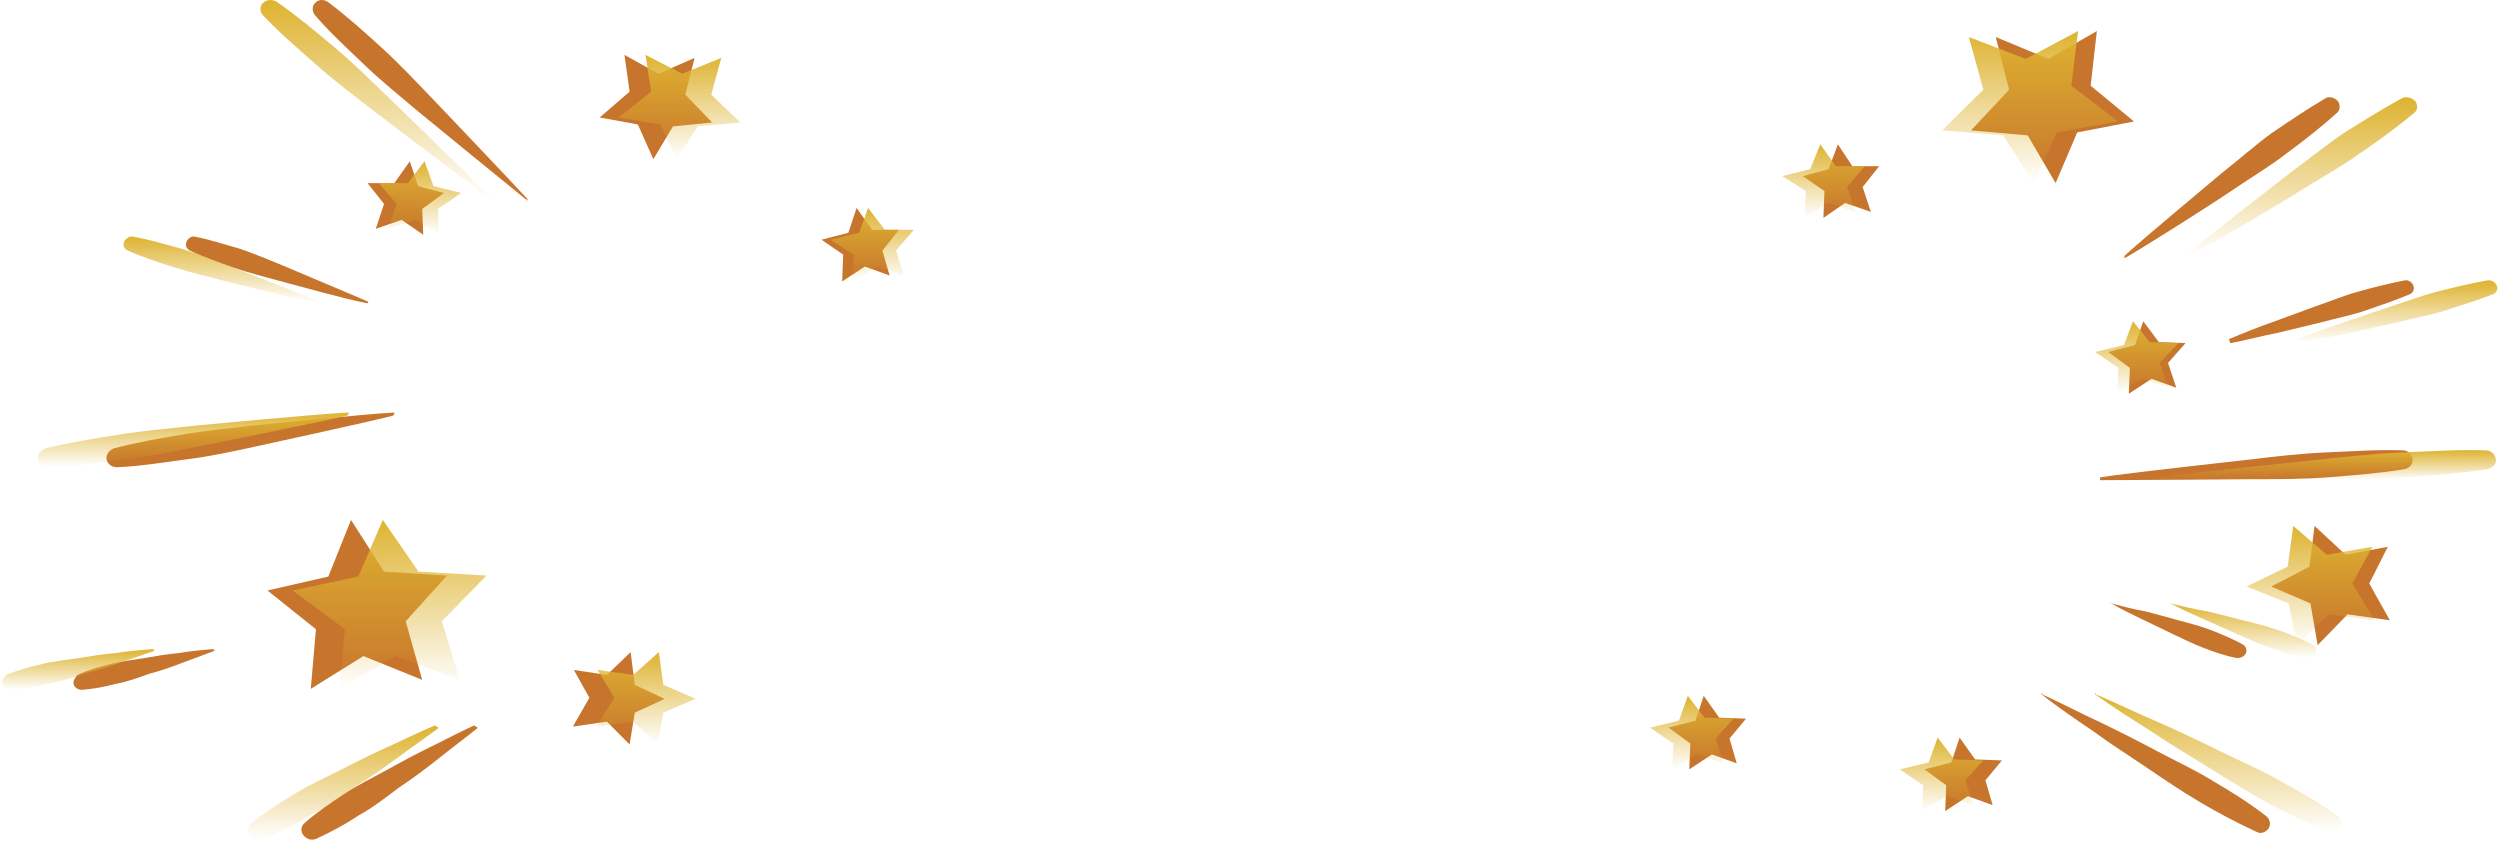 <svg width="650" height="219" viewBox="0 0 650 219" fill="none" xmlns="http://www.w3.org/2000/svg">
<path d="M102.26 108.052C96.358 109.603 66.579 116.061 66.579 116.061C60.677 117.353 54.775 118.645 48.605 119.42C42.703 120.195 36.533 121.228 30.362 121.487C29.021 121.487 27.68 120.453 27.68 119.162C27.68 117.87 28.485 117.095 29.558 116.578C35.46 115.028 41.362 113.994 47.532 112.961C53.434 111.928 59.604 111.411 65.775 110.636C65.775 110.636 96.089 107.536 102.26 107.277C102.528 107.277 102.528 107.277 102.528 107.536C102.528 107.794 102.26 107.794 102.26 108.052Z" fill="#C7742D"/>
<path d="M123.99 189.435C120.771 192.019 117.284 194.602 114.064 197.186C110.845 199.769 107.357 202.353 103.87 204.678C100.382 207.261 97.163 209.845 93.407 211.912C89.92 214.237 86.164 216.304 82.14 218.112C80.798 218.629 79.457 218.112 78.652 216.821C78.116 215.787 78.384 214.754 79.189 213.979C82.408 211.137 85.896 208.812 89.383 206.486C92.871 204.161 96.626 202.353 100.382 200.286C104.138 198.219 107.894 196.152 111.65 194.344C115.406 192.535 119.161 190.469 123.186 188.66C123.454 188.66 123.454 188.66 123.722 188.919C124.259 189.177 124.259 189.177 123.99 189.435Z" fill="#C7742D"/>
<path d="M136.598 51.735C131.769 47.86 108.43 28.742 108.43 28.742C103.869 24.866 99.04 20.991 94.748 16.858C90.455 12.724 85.895 8.59 81.871 3.94C81.066 2.906 81.066 1.356 82.139 0.581C82.944 -0.194 84.285 -0.194 85.358 0.581C90.187 4.198 94.748 8.332 99.308 12.466C103.869 16.599 107.893 20.991 112.185 25.383C112.185 25.383 133.111 47.343 137.135 51.735C137.135 51.993 137.135 51.993 137.135 52.252C136.867 51.735 136.598 51.735 136.598 51.735Z" fill="#C7742D"/>
<path d="M95.556 78.861C91.532 78.086 87.776 77.053 83.752 76.019L72.216 72.919C68.46 71.886 64.436 70.852 60.68 69.561C56.925 68.269 53.169 66.977 49.413 65.168C48.34 64.652 48.072 63.618 48.608 62.585C49.145 61.81 49.95 61.293 50.754 61.552C54.778 62.327 58.534 63.618 62.29 64.652C66.046 65.944 69.802 67.494 73.558 69.044L84.557 73.694C88.312 75.244 91.8 76.794 95.556 78.344C95.824 78.344 95.824 78.603 95.556 78.603C95.824 78.861 95.824 78.861 95.556 78.861Z" fill="#C7742D"/>
<path d="M55.583 169.282C52.9 170.316 49.949 171.349 47.266 172.383C44.584 173.416 41.633 174.449 38.682 175.224C35.731 176.258 33.048 177.291 30.097 177.808C27.146 178.583 24.463 179.1 21.244 179.358C20.171 179.358 19.098 178.583 19.098 177.55C19.098 176.775 19.634 175.999 20.171 175.483C22.854 174.191 25.805 173.416 28.756 172.641C31.706 171.866 34.657 171.607 37.608 171.091C40.559 170.574 43.511 170.057 46.462 169.799C49.413 169.282 52.364 169.024 55.315 168.766C55.583 168.766 55.583 168.766 55.583 169.024C55.851 169.024 55.851 169.282 55.583 169.282Z" fill="#C7742D"/>
<path d="M109.776 176.774L94.485 170.574L80.803 179.099L82.144 163.598L69.535 153.523L85.363 149.906L91.265 135.18L99.85 148.614L116.215 149.647L105.484 161.532L109.776 176.774Z" fill="#C7742D"/>
<path d="M180.599 15.045L178.185 24.604L185.16 31.837L174.965 32.871L169.868 41.397L165.844 32.354L155.918 30.546L163.698 23.828L162.357 14.27L171.21 19.178L180.599 15.045Z" fill="#C7742D"/>
<path d="M106.556 41.922L108.702 48.381L115.409 50.189L109.775 54.323L110.043 61.04L104.41 57.165L97.703 59.49L99.849 53.031L95.557 47.606H102.532L106.556 41.922Z" fill="#C7742D"/>
<path d="M163.696 193.57L157.794 187.628L148.941 188.919L153.234 181.427L149.21 174.193L157.794 175.485L163.965 169.543L165.038 178.069L172.818 181.686L165.038 185.302L163.696 193.57Z" fill="#C7742D"/>
<path d="M222.717 54.062L226.741 59.746H233.716L229.424 65.172L231.302 71.63L224.863 69.305L218.961 73.18L219.229 66.205L213.596 62.33L220.571 60.521L222.717 54.062Z" fill="#C7742D"/>
<path d="M546.257 124.073C552.695 123.04 585.424 119.423 585.424 119.423C591.863 118.648 598.57 117.873 605.008 117.614C611.715 117.356 618.154 116.839 624.861 117.098C626.202 117.098 627.275 118.39 627.275 119.681C627.275 120.973 626.202 121.748 625.129 122.006C618.69 123.04 611.984 123.557 605.545 124.073C599.106 124.59 592.4 124.59 585.693 124.59C585.693 124.59 552.695 124.848 546.257 124.848C545.988 124.848 545.988 124.59 545.988 124.59C545.988 124.332 545.988 124.073 546.257 124.073Z" fill="#C7742D"/>
<path d="M531.233 180.657C536.33 182.982 541.159 185.566 546.256 187.891C551.085 190.216 556.183 192.8 561.011 195.383C565.84 197.967 570.938 200.292 575.498 203.134C580.327 205.976 584.888 208.818 589.18 212.176C590.253 212.951 590.521 214.501 589.717 215.535C588.912 216.568 587.571 216.827 586.766 216.31C581.669 213.985 576.84 211.401 572.011 208.559C567.182 205.717 562.621 202.617 558.06 199.517C553.5 196.417 548.939 193.575 544.379 190.216C539.818 187.116 535.257 184.016 530.965 180.657C530.697 180.657 530.697 180.399 530.965 180.141C530.965 180.657 530.965 180.657 531.233 180.657Z" fill="#C7742D"/>
<path d="M579.523 88.164C583.279 86.614 587.035 85.064 590.791 83.772L602.058 79.638C605.814 78.347 609.57 76.796 613.326 75.763C617.082 74.73 621.106 73.696 625.13 72.921C626.203 72.663 627.276 73.438 627.544 74.471C627.813 75.246 627.276 76.28 626.471 76.538C622.715 78.088 618.96 79.38 615.204 80.672C611.448 81.963 607.424 82.739 603.668 83.772L591.864 86.614C587.84 87.389 584.084 88.422 580.06 89.197C579.792 89.197 579.792 89.197 579.792 88.939C579.523 88.164 579.523 88.164 579.523 88.164Z" fill="#C7742D"/>
<path d="M548.934 156.887C551.885 157.662 554.836 158.437 557.787 158.954C560.738 159.729 563.689 160.504 566.371 161.279C569.322 162.054 572.273 162.829 574.956 163.863C577.639 164.896 580.59 166.188 583.004 167.48C584.077 167.996 584.346 169.288 583.809 170.063C583.273 170.838 582.468 171.097 581.663 171.097C578.712 170.58 575.761 169.547 573.078 168.513C570.395 167.48 567.713 166.188 565.03 164.896C562.347 163.604 559.665 162.313 556.982 161.021C554.299 159.729 551.616 158.437 548.934 156.887C548.934 156.887 548.665 156.629 548.934 156.629C548.665 156.887 548.665 156.887 548.934 156.887Z" fill="#C7742D"/>
<path d="M552.423 66.462C556.447 62.845 560.739 59.228 565.031 55.611C569.324 51.995 573.348 48.636 577.64 45.019C581.933 41.66 585.957 38.044 590.517 34.685C595.078 31.585 599.639 28.485 604.468 25.643C605.541 24.868 607.15 25.384 607.955 26.418C608.492 27.451 608.492 28.743 607.419 29.518C603.395 33.135 599.102 36.493 594.541 39.852C590.249 43.211 585.42 46.053 580.86 49.153C576.299 52.253 571.738 55.095 566.909 58.195C562.349 61.037 557.52 64.137 552.691 66.979C552.423 66.979 552.423 66.979 552.154 66.979C552.423 66.721 552.423 66.721 552.423 66.462Z" fill="#C7742D"/>
<path d="M534.452 47.602L527.208 35.201L512.453 33.909L522.379 23.317L518.892 9.624L532.574 15.308L545.182 8.074L543.573 22.284L554.84 31.584L540.085 34.426L534.452 47.602Z" fill="#C7742D"/>
<path d="M442.969 180.91L446.993 186.594L453.968 186.852L449.676 192.019L451.554 198.478L445.115 196.153L439.213 200.028L439.481 193.311L433.848 189.177L440.823 187.369L442.969 180.91Z" fill="#C7742D"/>
<path d="M601.787 136.734L609.835 144.227L620.834 142.16L616.005 151.719L621.371 161.278L610.372 159.728L602.592 167.737L600.714 156.886L590.52 152.494L600.446 147.327L601.787 136.734Z" fill="#C7742D"/>
<path d="M477.846 37.527L481.602 43.211H488.577L484.284 48.636L486.431 55.095L479.724 52.77L474.09 56.645L474.358 49.67L468.725 45.795L475.431 43.986L477.846 37.527Z" fill="#C7742D"/>
<path d="M509.502 191.766L513.526 197.449L520.501 197.708L516.209 202.875L518.087 209.334L511.648 207.008L505.746 210.884L506.015 204.167L500.381 200.033L507.356 198.224L509.502 191.766Z" fill="#C7742D"/>
<path d="M557.252 83.512L561.276 88.937L568.251 89.195L563.691 94.362L565.837 100.821L559.398 98.496L553.496 102.371L553.765 95.654L548.131 91.521L555.106 89.712L557.252 83.512Z" fill="#C7742D"/>
<path d="M90.357 108.052C83.983 109.603 51.821 116.061 51.821 116.061C45.447 117.353 39.072 118.645 32.408 119.42C26.034 120.195 19.37 121.228 12.706 121.487C11.257 121.487 9.809 120.453 9.809 119.162C9.809 117.87 10.678 117.095 11.837 116.578C18.211 115.028 24.585 113.994 31.25 112.961C37.624 111.928 44.288 111.411 50.952 110.636C50.952 110.636 83.693 107.536 90.357 107.277C90.647 107.277 90.647 107.277 90.647 107.536C90.647 107.794 90.357 107.794 90.357 108.052Z" fill="url(#paint0_linear_550_10018)"/>
<path d="M113.824 189.435C110.348 192.019 106.581 194.602 103.104 197.186C99.627 199.769 95.861 202.353 92.094 204.678C88.327 207.261 84.85 209.845 80.794 211.912C77.027 214.237 72.971 216.304 68.625 218.112C67.176 218.629 65.727 218.112 64.858 216.821C64.279 215.787 64.568 214.754 65.438 213.979C68.915 211.137 72.681 208.812 76.448 206.486C80.214 204.161 84.271 202.353 88.327 200.286C92.384 198.219 96.44 196.152 100.496 194.344C104.553 192.535 108.609 190.469 112.955 188.66C113.245 188.66 113.245 188.66 113.535 188.919C114.114 189.177 114.114 189.177 113.824 189.435Z" fill="url(#paint1_linear_550_10018)"/>
<path d="M127.442 51.735C122.226 47.86 97.019 28.742 97.019 28.742C92.093 24.866 86.878 20.991 82.242 16.858C77.606 12.724 72.681 8.59 68.334 3.94C67.465 2.906 67.465 1.356 68.624 0.581C69.493 -0.194 70.942 -0.194 72.101 0.581C77.316 4.198 82.242 8.332 87.168 12.466C92.093 16.599 96.439 20.991 101.075 25.383C101.075 25.383 123.675 47.343 128.021 51.735C128.021 51.993 128.021 51.993 128.021 52.252C127.731 51.735 127.442 51.735 127.442 51.735Z" fill="url(#paint2_linear_550_10018)"/>
<path d="M83.116 78.861C78.769 78.086 74.713 77.053 70.367 76.019L57.908 72.919C53.852 71.886 49.506 70.852 45.449 69.561C41.393 68.269 37.336 66.977 33.28 65.168C32.121 64.652 31.831 63.618 32.411 62.585C32.99 61.81 33.859 61.293 34.729 61.552C39.075 62.327 43.131 63.618 47.188 64.652C51.244 65.944 55.3 67.494 59.357 69.044L71.236 73.694C75.293 75.244 79.059 76.794 83.116 78.344C83.405 78.344 83.405 78.603 83.116 78.603C83.405 78.861 83.405 78.861 83.116 78.861Z" fill="url(#paint3_linear_550_10018)"/>
<path d="M39.942 169.282C37.045 170.316 33.857 171.349 30.96 172.383C28.063 173.416 24.875 174.449 21.688 175.224C18.501 176.258 15.604 177.291 12.416 177.808C9.229 178.583 6.332 179.1 2.855 179.358C1.696 179.358 0.537 178.583 0.537 177.55C0.537 176.775 1.117 175.999 1.696 175.483C4.593 174.191 7.781 173.416 10.968 172.641C14.155 171.866 17.342 171.607 20.529 171.091C23.716 170.574 26.904 170.057 30.091 169.799C33.278 169.282 36.465 169.024 39.652 168.766C39.942 168.766 39.942 168.766 39.942 169.024C40.232 169.024 40.232 169.282 39.942 169.282Z" fill="url(#paint4_linear_550_10018)"/>
<path d="M119.524 176.774L103.008 170.574L88.232 179.099L89.68 163.598L76.062 153.523L93.157 149.906L99.532 135.18L108.803 148.614L126.478 149.647L114.888 161.532L119.524 176.774Z" fill="url(#paint5_linear_550_10018)"/>
<path d="M187.535 15.045L184.927 24.604L192.461 31.837L181.451 32.871L175.945 41.397L171.599 32.354L160.879 30.546L169.281 23.828L167.833 14.27L177.394 19.178L187.535 15.045Z" fill="url(#paint6_linear_550_10018)"/>
<path d="M110.376 41.922L112.693 48.381L119.937 50.189L113.852 54.323L114.142 61.04L108.058 57.165L100.814 59.49L103.132 53.031L98.496 47.606H106.029L110.376 41.922Z" fill="url(#paint7_linear_550_10018)"/>
<path d="M171.014 193.57L164.64 187.628L155.078 188.919L159.714 181.427L155.368 174.193L164.64 175.485L171.304 169.543L172.463 178.069L180.865 181.686L172.463 185.302L171.014 193.57Z" fill="url(#paint8_linear_550_10018)"/>
<path d="M225.703 54.062L230.049 59.746H237.582L232.946 65.172L234.975 71.63L228.021 69.305L221.646 73.18L221.936 66.205L215.852 62.33L223.385 60.521L225.703 54.062Z" fill="url(#paint9_linear_550_10018)"/>
<path d="M561.446 124.077C568.4 123.044 603.748 119.427 603.748 119.427C610.702 118.652 617.946 117.877 624.899 117.618C632.143 117.36 639.097 116.843 646.34 117.102C647.789 117.102 648.948 118.393 648.948 119.685C648.948 120.977 647.789 121.752 646.63 122.01C639.676 123.044 632.433 123.56 625.479 124.077C618.525 124.594 611.282 124.594 604.038 124.594C604.038 124.594 568.4 124.852 561.446 124.852C561.156 124.852 561.156 124.594 561.156 124.594C561.156 124.335 561.156 124.077 561.446 124.077Z" fill="url(#paint10_linear_550_10018)"/>
<path d="M545.22 180.661C550.725 182.986 555.94 185.57 561.445 187.895C566.661 190.22 572.166 192.804 577.381 195.387C582.597 197.971 588.102 200.296 593.027 203.138C598.243 205.98 603.168 208.822 607.804 212.18C608.963 212.955 609.253 214.505 608.384 215.539C607.514 216.572 606.066 216.83 605.196 216.314C599.691 213.989 594.476 211.405 589.261 208.563C584.045 205.721 579.12 202.621 574.194 199.521C569.268 196.421 564.343 193.579 559.417 190.22C554.492 187.12 549.566 184.02 544.93 180.661C544.64 180.661 544.64 180.403 544.93 180.145C544.93 180.661 544.93 180.661 545.22 180.661Z" fill="url(#paint11_linear_550_10018)"/>
<path d="M597.373 88.168C601.429 86.618 605.486 85.068 609.542 83.776L621.711 79.642C625.768 78.35 629.824 76.8 633.881 75.767C637.937 74.734 642.283 73.7 646.629 72.925C647.788 72.667 648.947 73.442 649.237 74.475C649.527 75.25 648.947 76.284 648.078 76.542C644.021 78.092 639.965 79.384 635.909 80.676C631.852 81.967 627.506 82.742 623.45 83.776L610.701 86.618C606.355 87.393 602.299 88.426 597.953 89.201C597.663 89.201 597.663 89.201 597.663 88.943C597.373 88.168 597.373 88.168 597.373 88.168Z" fill="url(#paint12_linear_550_10018)"/>
<path d="M564.336 156.891C567.524 157.666 570.711 158.441 573.898 158.958C577.085 159.733 580.272 160.508 583.17 161.283C586.357 162.058 589.544 162.833 592.441 163.867C595.339 164.9 598.526 166.192 601.134 167.484C602.293 168 602.582 169.292 602.003 170.067C601.423 170.842 600.554 171.101 599.685 171.101C596.498 170.584 593.311 169.55 590.413 168.517C587.516 167.484 584.618 166.192 581.721 164.9C578.824 163.608 575.926 162.317 573.029 161.025C570.131 159.733 567.234 158.441 564.336 156.891C564.336 156.891 564.047 156.633 564.336 156.633C564.047 156.891 564.047 156.891 564.336 156.891Z" fill="url(#paint13_linear_550_10018)"/>
<path d="M568.102 66.466C572.448 62.849 577.084 59.232 581.72 55.615C586.356 51.998 590.702 48.64 595.338 45.023C599.974 41.664 604.32 38.047 609.246 34.689C614.171 31.589 619.097 28.488 624.312 25.647C625.471 24.872 627.21 25.388 628.079 26.422C628.658 27.455 628.658 28.747 627.499 29.522C623.153 33.139 618.517 36.497 613.592 39.856C608.956 43.215 603.74 46.056 598.815 49.157C593.889 52.257 588.964 55.099 583.748 58.199C578.823 61.041 573.607 64.141 568.392 66.983C568.102 66.983 568.102 66.983 567.812 66.983C568.102 66.725 568.102 66.725 568.102 66.466Z" fill="url(#paint14_linear_550_10018)"/>
<path d="M528.706 47.606L520.883 35.205L504.947 33.913L515.668 23.321L511.901 9.628L526.678 15.312L540.296 8.078L538.557 22.288L550.726 31.588L534.791 34.43L528.706 47.606Z" fill="url(#paint15_linear_550_10018)"/>
<path d="M438.834 180.914L443.18 186.598L450.713 186.856L446.077 192.023L448.105 198.482L441.152 196.157L434.777 200.032L435.067 193.315L428.982 189.181L436.516 187.373L438.834 180.914Z" fill="url(#paint16_linear_550_10018)"/>
<path d="M596.247 136.738L604.939 144.23L616.819 142.164L611.604 151.723L617.398 161.282L605.519 159.732L597.116 167.741L595.088 156.89L584.078 152.498L594.799 147.331L596.247 136.738Z" fill="url(#paint17_linear_550_10018)"/>
<path d="M473.271 37.531L477.327 43.215H484.861L480.225 48.64L482.543 55.099L475.299 52.774L469.215 56.649L469.504 49.674L463.42 45.798L470.663 43.99L473.271 37.531Z" fill="url(#paint18_linear_550_10018)"/>
<path d="M503.783 191.77L508.129 197.453L515.662 197.712L511.026 202.879L513.055 209.337L506.101 207.012L499.726 210.888L500.016 204.17L493.932 200.037L501.465 198.228L503.783 191.77Z" fill="url(#paint19_linear_550_10018)"/>
<path d="M554.564 83.516L558.91 88.941L566.444 89.199L561.518 94.366L563.836 100.825L556.882 98.5L550.508 102.375L550.797 95.658L544.713 91.525L552.246 89.716L554.564 83.516Z" fill="url(#paint20_linear_550_10018)"/>
<defs>
<linearGradient id="paint0_linear_550_10018" x1="50.228" y1="107.277" x2="50.228" y2="121.487" gradientUnits="userSpaceOnUse">
<stop stop-color="#DEB330"/>
<stop offset="1" stop-color="#DEB330" stop-opacity="0"/>
</linearGradient>
<linearGradient id="paint1_linear_550_10018" x1="89.286" y1="188.66" x2="89.286" y2="218.31" gradientUnits="userSpaceOnUse">
<stop stop-color="#DEB330"/>
<stop offset="1" stop-color="#DEB330" stop-opacity="0"/>
</linearGradient>
<linearGradient id="paint2_linear_550_10018" x1="97.868" y1="0" x2="97.868" y2="52.252" gradientUnits="userSpaceOnUse">
<stop stop-color="#DEB330"/>
<stop offset="1" stop-color="#DEB330" stop-opacity="0"/>
</linearGradient>
<linearGradient id="paint3_linear_550_10018" x1="57.727" y1="61.484" x2="57.727" y2="78.861" gradientUnits="userSpaceOnUse">
<stop stop-color="#DEB330"/>
<stop offset="1" stop-color="#DEB330" stop-opacity="0"/>
</linearGradient>
<linearGradient id="paint4_linear_550_10018" x1="20.348" y1="168.766" x2="20.348" y2="179.358" gradientUnits="userSpaceOnUse">
<stop stop-color="#DEB330"/>
<stop offset="1" stop-color="#DEB330" stop-opacity="0"/>
</linearGradient>
<linearGradient id="paint5_linear_550_10018" x1="101.27" y1="135.18" x2="101.27" y2="179.099" gradientUnits="userSpaceOnUse">
<stop stop-color="#DEB330"/>
<stop offset="1" stop-color="#DEB330" stop-opacity="0"/>
</linearGradient>
<linearGradient id="paint6_linear_550_10018" x1="176.67" y1="14.27" x2="176.67" y2="41.397" gradientUnits="userSpaceOnUse">
<stop stop-color="#DEB330"/>
<stop offset="1" stop-color="#DEB330" stop-opacity="0"/>
</linearGradient>
<linearGradient id="paint7_linear_550_10018" x1="109.217" y1="41.922" x2="109.217" y2="61.04" gradientUnits="userSpaceOnUse">
<stop stop-color="#DEB330"/>
<stop offset="1" stop-color="#DEB330" stop-opacity="0"/>
</linearGradient>
<linearGradient id="paint8_linear_550_10018" x1="167.972" y1="169.543" x2="167.972" y2="193.57" gradientUnits="userSpaceOnUse">
<stop stop-color="#DEB330"/>
<stop offset="1" stop-color="#DEB330" stop-opacity="0"/>
</linearGradient>
<linearGradient id="paint9_linear_550_10018" x1="226.717" y1="54.062" x2="226.717" y2="73.18" gradientUnits="userSpaceOnUse">
<stop stop-color="#DEB330"/>
<stop offset="1" stop-color="#DEB330" stop-opacity="0"/>
</linearGradient>
<linearGradient id="paint10_linear_550_10018" x1="605.052" y1="117.031" x2="605.052" y2="124.852" gradientUnits="userSpaceOnUse">
<stop stop-color="#DEB330"/>
<stop offset="1" stop-color="#DEB330" stop-opacity="0"/>
</linearGradient>
<linearGradient id="paint11_linear_550_10018" x1="576.801" y1="180.145" x2="576.801" y2="216.572" gradientUnits="userSpaceOnUse">
<stop stop-color="#DEB330"/>
<stop offset="1" stop-color="#DEB330" stop-opacity="0"/>
</linearGradient>
<linearGradient id="paint12_linear_550_10018" x1="623.343" y1="72.875" x2="623.343" y2="89.201" gradientUnits="userSpaceOnUse">
<stop stop-color="#DEB330"/>
<stop offset="1" stop-color="#DEB330" stop-opacity="0"/>
</linearGradient>
<linearGradient id="paint13_linear_550_10018" x1="583.206" y1="156.633" x2="583.206" y2="171.101" gradientUnits="userSpaceOnUse">
<stop stop-color="#DEB330"/>
<stop offset="1" stop-color="#DEB330" stop-opacity="0"/>
</linearGradient>
<linearGradient id="paint14_linear_550_10018" x1="598.136" y1="25.273" x2="598.136" y2="66.983" gradientUnits="userSpaceOnUse">
<stop stop-color="#DEB330"/>
<stop offset="1" stop-color="#DEB330" stop-opacity="0"/>
</linearGradient>
<linearGradient id="paint15_linear_550_10018" x1="527.837" y1="8.078" x2="527.837" y2="47.606" gradientUnits="userSpaceOnUse">
<stop stop-color="#DEB330"/>
<stop offset="1" stop-color="#DEB330" stop-opacity="0"/>
</linearGradient>
<linearGradient id="paint16_linear_550_10018" x1="439.848" y1="180.914" x2="439.848" y2="200.032" gradientUnits="userSpaceOnUse">
<stop stop-color="#DEB330"/>
<stop offset="1" stop-color="#DEB330" stop-opacity="0"/>
</linearGradient>
<linearGradient id="paint17_linear_550_10018" x1="600.738" y1="136.738" x2="600.738" y2="167.741" gradientUnits="userSpaceOnUse">
<stop stop-color="#DEB330"/>
<stop offset="1" stop-color="#DEB330" stop-opacity="0"/>
</linearGradient>
<linearGradient id="paint18_linear_550_10018" x1="474.14" y1="37.531" x2="474.14" y2="56.649" gradientUnits="userSpaceOnUse">
<stop stop-color="#DEB330"/>
<stop offset="1" stop-color="#DEB330" stop-opacity="0"/>
</linearGradient>
<linearGradient id="paint19_linear_550_10018" x1="504.797" y1="191.77" x2="504.797" y2="210.888" gradientUnits="userSpaceOnUse">
<stop stop-color="#DEB330"/>
<stop offset="1" stop-color="#DEB330" stop-opacity="0"/>
</linearGradient>
<linearGradient id="paint20_linear_550_10018" x1="555.578" y1="83.516" x2="555.578" y2="102.375" gradientUnits="userSpaceOnUse">
<stop stop-color="#DEB330"/>
<stop offset="1" stop-color="#DEB330" stop-opacity="0"/>
</linearGradient>
</defs>
</svg>
